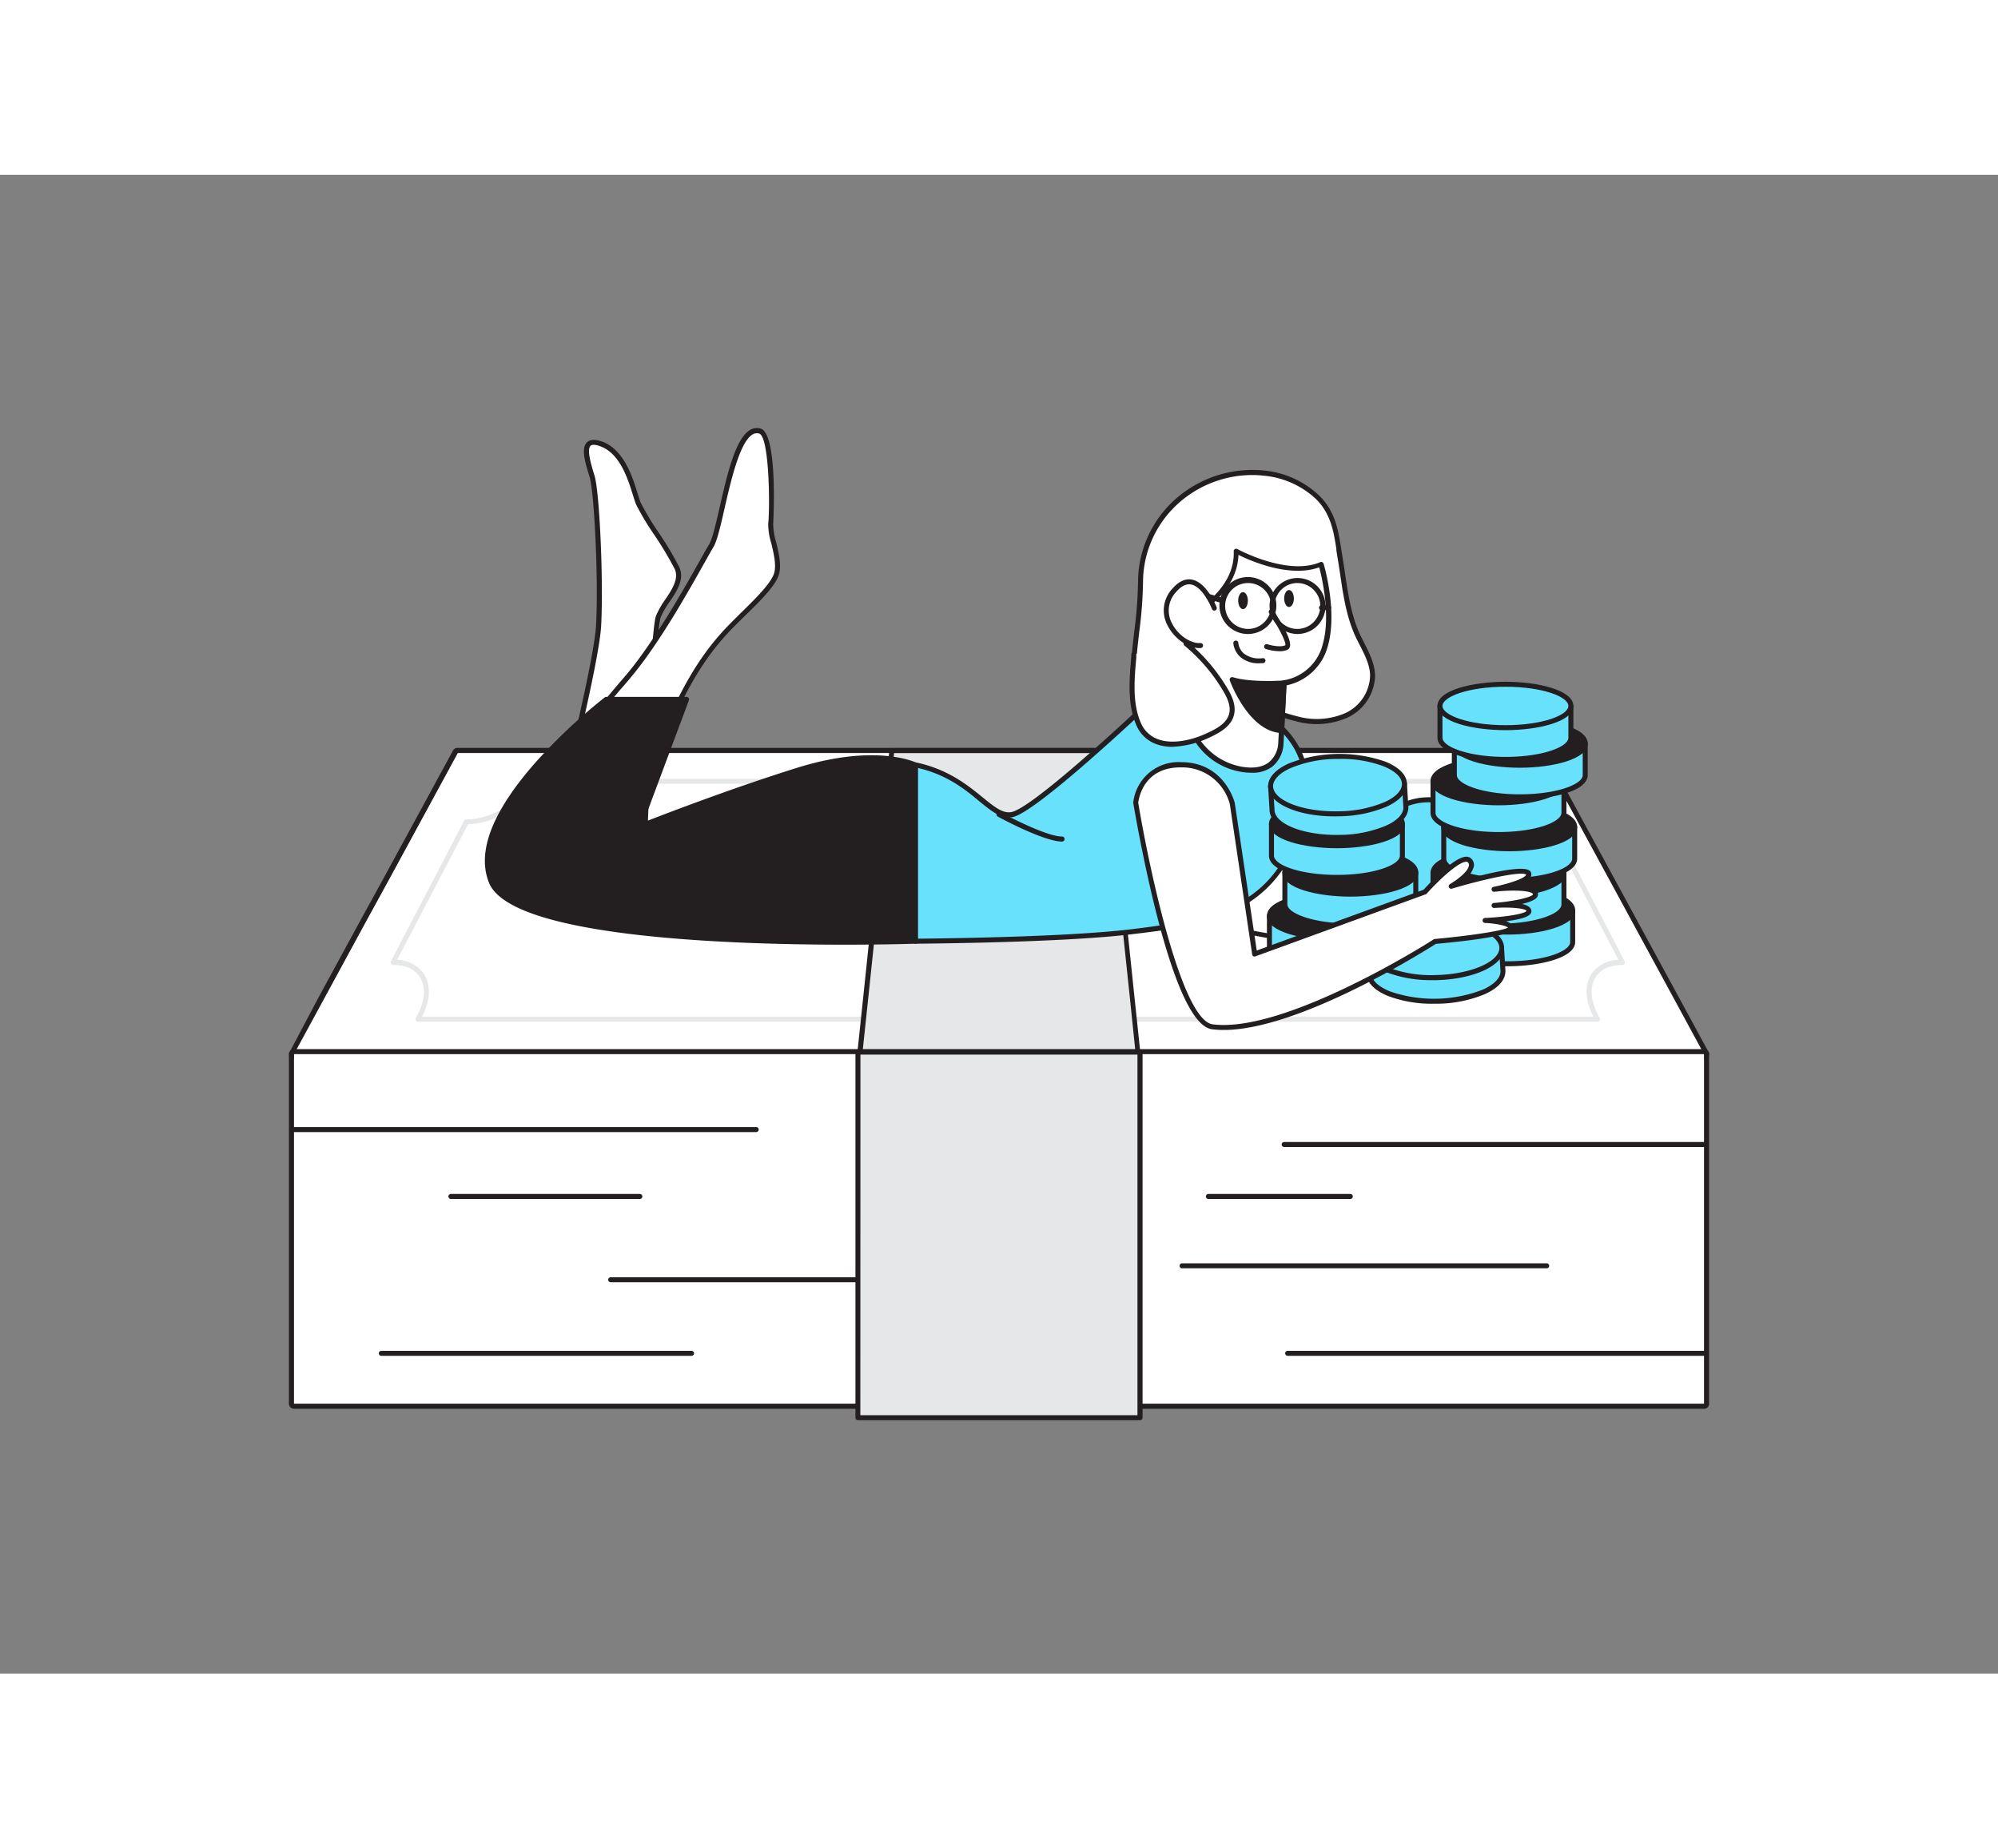 <svg xmlns="http://www.w3.org/2000/svg" viewBox="0 0 400 300" class="styles_logo__3Jd-a" width="200" height="185"><rect x="0" y="0" width="400" height="300" fill="#808080" stroke="none"/><g id="_556_bank_note_flatline__atkZLeMM" data-name="#556_bank_note_flatline"><polygon points="341.16 176.04 58.84 176.04 64.75 165.16 72.73 150.45 77.68 141.34 85.66 126.63 91.57 115.75 308.43 115.75 314.34 126.63 322.32 141.34 327.27 150.45 335.25 165.16 341.16 176.04" fill="#fff"/><path d="M308.43,115.75l5.91,10.88,8,14.71,4.95,9.11,8,14.71L341.16,176H58.84l5.91-10.88,8-14.71,5-9.11,8-14.71,5.91-10.88H308.43m0-1H91.57a1,1,0,0,0-.88.52l-5.91,10.88-8,14.71-5,9.11-8,14.71L58,175.56a1,1,0,0,0,.88,1.48H341.16a1,1,0,0,0,.88-1.48l-5.91-10.88-8-14.71-4.95-9.11-8-14.71-5.91-10.88a1,1,0,0,0-.88-.52Z" fill="#231f20"/><path d="M319.84,169.51H83.66a.5.5,0,0,1-.43-.25.52.52,0,0,1,0-.5c.2-.34.39-.69.56-1,1.33-2.79,1.44-5.33.29-7.15-1-1.58-2.91-2.45-5.37-2.45a.51.51,0,0,1-.45-.74l14.66-28.13a.52.52,0,0,1,.44-.27c4.82,0,10.45-3.26,12.29-7.12.1-.22.19-.44.28-.67a.5.5,0,0,1,.47-.33H297.12a.48.48,0,0,1,.46.33c.09.23.18.45.29.67,1.83,3.86,7.46,7.12,12.29,7.12a.51.51,0,0,1,.44.27l14.66,28.13a.51.51,0,0,1-.45.74c-2.47,0-4.38.87-5.38,2.46-1.14,1.81-1,4.35.29,7.15.17.35.36.7.56,1a.52.52,0,0,1,0,.5A.5.5,0,0,1,319.84,169.51Zm-235.34-1H319l-.18-.36c-1.48-3.12-1.57-6-.24-8.12a6.75,6.75,0,0,1,5.42-2.9L309.85,130c-5.17-.13-10.91-3.53-12.89-7.69-.07-.14-.13-.28-.19-.43h-190c-.06.15-.12.29-.19.43-2,4.16-7.71,7.56-12.88,7.69L79.51,157.13a6.73,6.73,0,0,1,5.41,2.9c1.33,2.11,1.25,5-.24,8.12Z" fill="#e6e7e8"/><polygon points="227.36 176.04 172.64 176.04 173.79 165.16 175.34 150.45 176.3 141.34 177.84 126.63 178.99 115.75 221.01 115.75 222.16 126.63 223.7 141.34 224.66 150.45 226.21 165.16 227.36 176.04" fill="#e6e7e8"/><path d="M221,115.75l1.15,10.88,1.54,14.71,1,9.11,1.55,14.71L227.36,176H172.64l1.15-10.88,1.55-14.71,1-9.11,1.54-14.71L179,115.75h42m0-1H179a1,1,0,0,0-1,.89l-1.14,10.88-1.55,14.71-1,9.11-1.54,14.72-1.15,10.88a1,1,0,0,0,.25.77,1,1,0,0,0,.74.33h54.72a1,1,0,0,0,.74-.33,1,1,0,0,0,.25-.77l-1.15-10.88-1.54-14.72-1-9.11-1.55-14.71L222,115.64a1,1,0,0,0-1-.89Z" fill="#231f20"/><path d="M250.14,107.25a11.93,11.93,0,0,1,6.25,6.8c2.84,7.4,6.57,27.25,6.57,27.25q12.57,1.27,25.11,2.88c3.93.51,7.86,1,11.76,1.69a25.06,25.06,0,0,0,4.78.63c1.65-.05,3.79-.63,5.36,0a.61.61,0,0,1,.4.35.75.75,0,0,1-.15.51l-1,1.67a13.43,13.43,0,0,1,2.11,1.06,3.1,3.1,0,0,1-.44,5.21,8.33,8.33,0,0,1-3.36.46c-1.36.11-2.71.2-4.08.18-2.76-.05-5.52-.31-8.28-.43-4.63-.22-9.26-.45-13.89-.73-10.22-.63-20.66-1.13-30.72-3.15-1.75-.35-5.18-.69-6.32-2.33C241,144.7,250.14,107.25,250.14,107.25Z" fill="#fff"/><path d="M303.86,156.46h-.45c-1.73,0-3.47-.14-5.16-.25-1-.07-2.09-.14-3.13-.18-5.2-.24-9.74-.48-13.9-.73l-2.41-.15c-9.38-.56-19.07-1.14-28.37-3l-.89-.16c-2-.35-4.66-.82-5.75-2.38-3.26-4.66,4.91-38.61,5.85-42.47a.52.52,0,0,1,.26-.32.49.49,0,0,1,.41,0,12.37,12.37,0,0,1,6.53,7.09c2.65,6.89,6,24.15,6.53,27,8.58.88,16.91,1.83,24.75,2.85,3.74.48,7.75,1,11.78,1.69.41.06.81.14,1.22.22a15.93,15.93,0,0,0,3.47.4c.46,0,1-.07,1.49-.13a8.58,8.58,0,0,1,4.07.18,1.07,1.07,0,0,1,.69.69,1.18,1.18,0,0,1-.2.9l-.74,1.19.24.11a6.75,6.75,0,0,1,1.45.77,3.6,3.6,0,0,1-.51,6,5.75,5.75,0,0,1-2.67.49c-.29,0-.59,0-.88,0C306.19,156.39,305,156.46,303.86,156.46ZM250.48,108c-2.61,10.78-8.35,37.5-5.86,41.07.85,1.22,3.41,1.67,5.1,2l.91.17c9.24,1.85,18.9,2.43,28.24,3l2.41.15c4.15.25,8.69.49,13.88.73q1.59.08,3.15.18c1.68.11,3.41.22,5.12.25,1.28,0,2.54-.06,4-.18.32,0,.63,0,1,0a4.86,4.86,0,0,0,2.21-.37,2.6,2.6,0,0,0,.38-4.37,5.82,5.82,0,0,0-1.24-.65c-.27-.12-.54-.23-.8-.37a.49.49,0,0,1-.25-.31.53.53,0,0,1,.06-.39l1-1.67a.41.41,0,0,0,.06-.11l-.07,0a7.61,7.61,0,0,0-3.58-.11c-.55.06-1.08.12-1.57.13a16.63,16.63,0,0,1-3.69-.42l-1.19-.22c-4-.66-8-1.2-11.74-1.68-8-1-16.4-2-25.1-2.88a.51.51,0,0,1-.44-.41c0-.2-3.76-19.89-6.55-27.16A11.86,11.86,0,0,0,250.48,108Z" fill="#231f20"/><path d="M129.06,133.93s1.62-42.43,2.76-45.51,5.18-6.48,3.72-9.72-6.8-10.52-7.77-13S125.5,56,120.64,54s-3.08,3.18-2.1,6.42,1.78,20.73,1.29,29.8-11.17,50.21-11.17,50.21" fill="#fff"/><path d="M108.66,140.91l-.13,0a.5.5,0,0,1-.36-.61c.11-.41,10.68-41.19,11.16-50.1.5-9.3-.37-26.63-1.27-29.63l-.14-.47c-.78-2.55-1.65-5.43-.37-6.6.67-.6,1.74-.59,3.28,0,4.17,1.72,5.83,7.08,6.82,10.28.22.71.41,1.33.58,1.76a52.08,52.08,0,0,0,3.59,6,68.83,68.83,0,0,1,4.18,7c1.08,2.41-.47,4.76-2,7a16,16,0,0,0-1.74,3.06c-.88,2.38-2.17,30.71-2.73,45.36a.5.5,0,1,1-1,0c.07-1.73,1.64-42.54,2.79-45.66A17.1,17.1,0,0,1,133.19,85c1.36-2,2.75-4.16,1.9-6.07A69.17,69.17,0,0,0,131,72.08a51.75,51.75,0,0,1-3.68-6.15c-.18-.47-.38-1.1-.61-1.83-.93-3-2.5-8.11-6.24-9.65-1.1-.46-1.89-.53-2.23-.23-.81.74.11,3.76.65,5.57l.15.47c1,3.4,1.79,21,1.31,30s-10.75,48.62-11.19,50.31A.5.5,0,0,1,108.66,140.91Z" fill="#231f20"/><path d="M132.78,112.53l.82-1.92C138,100.29,142,95,145.4,91.34s9.33-8.61,10.06-11.63-1.46-7.65-1.21-9.83.54-17.82-2.19-18.59c-5.59-1.58-7.53,19.32-9.72,23s-9.47,17.6-16.52,26.05c-2.34,2.82-6.12,7.23-10.13,12.23Z" fill="#fff"/><path d="M132.78,113H115.69a.5.5,0,0,1-.39-.81c3-3.79,5.89-7.18,8.19-9.91l2-2.33c5.63-6.75,11.48-17.16,14.63-22.75.78-1.4,1.41-2.52,1.85-3.24.66-1.1,1.36-4.18,2.11-7.44,1.47-6.43,3.14-13.71,6.07-15.45a2.64,2.64,0,0,1,2.1-.29c3.55,1,2.56,18.94,2.54,19.12a13,13,0,0,0,.58,3.58c.51,2.08,1.08,4.44.63,6.31-.56,2.33-3.82,5.52-7,8.61-1.17,1.15-2.29,2.24-3.22,3.25-3.08,3.33-7.21,8.52-11.7,19.12l-.82,1.93A.51.51,0,0,1,132.78,113Zm-16-1h15.72l.69-1.62c4.55-10.75,8.75-16,11.89-19.41.95-1,2.07-2.12,3.25-3.29,2.91-2.84,6.2-6.07,6.7-8.12.39-1.64-.15-3.87-.63-5.84a13.07,13.07,0,0,1-.6-3.93c.37-3.33.22-17.47-1.82-18a1.63,1.63,0,0,0-1.32.18c-2.56,1.52-4.32,9.21-5.61,14.82-.79,3.48-1.48,6.48-2.23,7.73-.43.71-1.05,1.82-1.83,3.21-3.16,5.62-9,16.08-14.73,22.9-.57.69-1.23,1.47-2,2.33C122.13,105.48,119.52,108.58,116.73,112Z" fill="#231f20"/><path d="M183.29,118.11s-8-3.82-23.62,1.07-31.73,11.31-31.73,11.31L137.45,105H121.37s-28.88,22.1-23,36.54,84.92,11.86,84.92,11.86Z" fill="#231f20"/><path d="M169.14,154.1c-23.15,0-66.79-1.47-71.23-12.37-2.52-6.18.64-14.32,9.38-24.2a110.82,110.82,0,0,1,13.78-12.93.51.51,0,0,1,.3-.1h16.08a.52.52,0,0,1,.41.21.54.54,0,0,1,.06.46l-9.12,24.45c3.83-1.5,17.52-6.78,30.72-10.91,15.64-4.9,23.65-1.21,24-1a.49.49,0,0,1,.29.45V153.4a.51.51,0,0,1-.49.5C182.48,153.93,177,154.1,169.14,154.1Zm-47.6-48.6c-2.1,1.65-28.18,22.43-22.7,35.85,2.32,5.72,17.62,9.53,44.22,11,18.48,1,36.57.62,39.73.53V118.45c-1.55-.6-9.35-3-23,1.21-15.42,4.83-31.53,11.23-31.69,11.3a.51.51,0,0,1-.54-.11.5.5,0,0,1-.12-.53l9.26-24.82Z" fill="#231f20"/><path d="M233.2,102.61S207.69,127.06,202.59,128c-4.43.84-8-7.54-19.3-9.92V153.4c10.81-.11,31.65-.5,43.25-1.9,16.14-1.94,29.74-4.19,34.36-23.47S245.35,102.79,233.2,102.61Z" fill="#68e1fd"/><path d="M183.29,153.9a.5.5,0,0,1-.35-.14.48.48,0,0,1-.15-.36V118.11a.53.53,0,0,1,.18-.39.53.53,0,0,1,.42-.1c6.41,1.34,10.42,4.61,13.35,7,2.33,1.89,4,3.27,5.76,2.93,3.92-.75,21.57-16.87,30.35-25.29a.48.48,0,0,1,.36-.14c8.17.12,19.72,2.85,25.38,10.14,3.35,4.3,4.29,9.65,2.79,15.9-4.85,20.24-20.07,22.08-34.78,23.85-11.54,1.39-32.09,1.79-43.31,1.9Zm.5-35.17V152.9c11.3-.12,31.36-.53,42.69-1.89,17.66-2.13,29.57-4.89,33.93-23.1,1.42-5.93.54-11-2.61-15-5.4-7-16.47-9.59-24.4-9.74-2.31,2.2-25.68,24.44-30.71,25.4-2.21.42-4.14-1.15-6.58-3.13C193.2,123,189.6,120.09,183.79,118.73Z" fill="#231f20"/><path d="M268,74.79c-.6-3.8-1.21-7.28-4.24-10.26a18.16,18.16,0,0,0-10.74-4.81,22.69,22.69,0,0,0-17.38,5.59,21.81,21.81,0,0,0-7.32,15.84c.06,6.38-1.37,12.84-1.54,19.32-.09,3.39-.34,7.89,2.72,10.23.88.67-.14-.84,1-.77,3.73.26,7.69.69,11.42.26,3.48-.39,6.62-2,10-2.48a15.15,15.15,0,0,1,6.43.83c.43.12.86.24,1.3.34a14.79,14.79,0,0,0,9.85-.67,9.07,9.07,0,0,0,5.32-7.92c0-2.79-1.62-5.28-2.83-7.8-2.38-4.94-2.77-10.51-3.67-15.85C268.22,76,268.13,75.4,268,74.79Z" fill="#fff"/><path d="M229.85,111.37a1.08,1.08,0,0,1-.62-.27c-3.15-2.4-3-6.74-2.93-10.23v-.41c.08-3,.43-6,.77-9a85.34,85.34,0,0,0,.77-10.34,22.27,22.27,0,0,1,7.49-16.21,23.23,23.23,0,0,1,17.77-5.72,18.63,18.63,0,0,1,11,5c3.22,3.16,3.81,6.91,4.38,10.54h0l.05.27c.08.52.16,1,.25,1.58.19,1.1.35,2.21.51,3.32.63,4.2,1.27,8.54,3.12,12.4.22.45.46.91.69,1.37,1.06,2.08,2.16,4.24,2.19,6.64a9.54,9.54,0,0,1-5.6,8.37,15.35,15.35,0,0,1-10.19.71l-1.31-.34-.32-.09a13.93,13.93,0,0,0-5.9-.74,33.06,33.06,0,0,0-4.63,1.18,29,29,0,0,1-5.42,1.31,52.87,52.87,0,0,1-9.74-.13l-1.77-.13h0v.14a.71.71,0,0,1-.32.74A.65.65,0,0,1,229.85,111.37ZM250.7,60.09A22.2,22.2,0,0,0,236,65.68a21.27,21.27,0,0,0-7.16,15.46,85.18,85.18,0,0,1-.78,10.47c-.33,2.91-.68,5.91-.76,8.87v.42c-.09,3.11-.19,7,2.19,9.12a.86.86,0,0,1,.22-.34,1.08,1.08,0,0,1,.81-.25l1.78.13a51.74,51.74,0,0,0,9.55.14,29.57,29.57,0,0,0,5.23-1.27,32.49,32.49,0,0,1,4.78-1.22,14.88,14.88,0,0,1,6.32.77l.31.08,1.28.34a14.39,14.39,0,0,0,9.52-.64,8.51,8.51,0,0,0,5-7.46c0-2.16-1.07-4.21-2.08-6.2-.24-.46-.47-.93-.7-1.39-1.92-4-2.57-8.41-3.2-12.68-.17-1.11-.33-2.21-.52-3.31-.09-.53-.17-1.06-.25-1.59l0-.26c-.55-3.47-1.11-7.05-4.1-10A17.63,17.63,0,0,0,253,60.22,19.58,19.58,0,0,0,250.7,60.09Z" fill="#231f20"/><path d="M264.44,77.93s2.81,9.34.85,16.23a10.23,10.23,0,0,1-8.26,7.55l-.64,12.34s-.27,6.31-8,4.94a13.3,13.3,0,0,1-10-8.19l.31-22.74s9-4.58,8.68-12.77C247.43,75.29,257.59,80.87,264.44,77.93Z" fill="#fff"/><path d="M250.5,119.68a11.79,11.79,0,0,1-2.15-.2A13.66,13.66,0,0,1,238,111a.47.47,0,0,1,0-.17l.31-22.73a.48.48,0,0,1,.27-.44c.09-.05,8.73-4.54,8.41-12.31a.51.51,0,0,1,.24-.44.5.5,0,0,1,.5,0c.1.06,10,5.43,16.58,2.62a.47.47,0,0,1,.4,0,.5.5,0,0,1,.27.3c.12.39,2.83,9.57.85,16.51a10.83,10.83,0,0,1-8.26,7.85l-.62,11.94a6.31,6.31,0,0,1-2.19,4.29A6.49,6.49,0,0,1,250.5,119.68Zm-11.56-9a12.9,12.9,0,0,0,9.58,7.78c2.4.42,4.27.12,5.56-.91a5.33,5.33,0,0,0,1.81-3.56l.64-12.34a.49.49,0,0,1,.44-.47,9.67,9.67,0,0,0,7.84-7.2c1.64-5.75-.16-13.37-.7-15.42-5.93,2.15-13.74-1.28-16.17-2.49-.24,7.19-7.2,11.43-8.7,12.26Z" fill="#231f20"/><path d="M243.1,86.69s-3.37-8.76-7.94-3.58,1.38,11.42,5.21,11.11" fill="#fff"/><path d="M240.09,94.73c-2.31,0-5-1.92-6.33-4.5a6.38,6.38,0,0,1,1-7.45c1.24-1.41,2.54-2,3.85-1.76,3,.54,4.86,5.29,4.94,5.49a.5.5,0,1,1-.93.36s-1.74-4.43-4.18-4.87c-1-.17-1.94.32-2.93,1.44a5.43,5.43,0,0,0-.88,6.34c1.17,2.33,3.72,4.08,5.68,3.94a.5.5,0,0,1,.08,1Z" fill="#231f20"/><path d="M256.15,95.36a9.88,9.88,0,0,1-2.73-.45.49.49,0,0,1-.32-.62.5.5,0,0,1,.63-.33c.65.21,2.58.66,3.58.21.24-.5-1.25-3.53-3.22-6.43a.51.51,0,0,1,.14-.7.5.5,0,0,1,.69.13c.89,1.32,3.76,5.73,3.32,7.28a1,1,0,0,1-.51.63A3.9,3.9,0,0,1,256.15,95.36Z" fill="#231f20"/><path d="M257,101.71s-6.64.49-10.37-.67c0,0,3.63,9.93,9.9,10.2Z" fill="#231f20"/><path d="M256.56,111.74h0c-6.53-.28-10.2-10.11-10.35-10.53a.5.5,0,0,1,.11-.52.53.53,0,0,1,.51-.13c3.6,1.12,10.12.66,10.18.65a.48.48,0,0,1,.39.15.52.52,0,0,1,.15.38l-.47,9.53A.5.5,0,0,1,256.56,111.74Zm-9.06-10c1,2.32,4.08,8.32,8.58,8.92l.42-8.45A39,39,0,0,1,247.5,101.78Z" fill="#231f20"/><ellipse cx="248.85" cy="85.23" rx="0.97" ry="1.7" transform="translate(-0.22 0.65) rotate(-0.15)" fill="#231f20"/><ellipse cx="258.06" cy="84.81" rx="0.97" ry="1.7" transform="translate(-0.22 0.67) rotate(-0.15)" fill="#231f20"/><path d="M227,96c-.39,4.46-.95,9.59.86,13.83,2.44,5.72,9.48,4.51,14.1,2.36,1.94-.9,4.06-2.08,4.6-4.14.45-1.73-.37-3.51-1.29-5a35.77,35.77,0,0,0-7.81-9.13" fill="#fff"/><path d="M234.71,114.49a9.26,9.26,0,0,1-3.33-.57,6.86,6.86,0,0,1-3.94-3.89c-1.78-4.18-1.34-9.14-.95-13.52l0-.55a.51.51,0,0,1,.55-.45.5.5,0,0,1,.45.54l0,.55c-.38,4.26-.82,9.09.87,13a5.88,5.88,0,0,0,3.38,3.34c2.54,1,6.3.51,10-1.23,2-.92,3.86-2,4.33-3.82.42-1.6-.44-3.33-1.24-4.66a34.82,34.82,0,0,0-7.7-9,.5.5,0,0,1-.07-.7.52.52,0,0,1,.71-.07,36.26,36.26,0,0,1,7.92,9.27c.9,1.49,1.86,3.46,1.34,5.43-.57,2.2-2.68,3.44-4.87,4.46A19.14,19.14,0,0,1,234.71,114.49Z" fill="#231f20"/><path d="M249.87,91.91a5.7,5.7,0,1,1,.85-.07A5,5,0,0,1,249.87,91.91Zm0-10.2a4.2,4.2,0,0,0-.7.05A4.59,4.59,0,0,0,245.33,87a4.59,4.59,0,0,0,8.25,2,4.54,4.54,0,0,0,.84-3.42A4.6,4.6,0,0,0,249.88,81.71Z" fill="#231f20"/><path d="M259.75,91.91a5.61,5.61,0,0,1-4.5-8.92,5.6,5.6,0,1,1,5.36,8.85A5,5,0,0,1,259.75,91.91Zm0-10.2a4.12,4.12,0,0,0-.7.05A4.59,4.59,0,0,0,255.22,87,4.51,4.51,0,0,0,257,90a4.58,4.58,0,0,0,6.43-1,4.54,4.54,0,0,0,.84-3.42A4.6,4.6,0,0,0,259.77,81.71Z" fill="#231f20"/><path d="M252.14,97.77a5.54,5.54,0,0,1-3.79-1.23,4.36,4.36,0,0,1-1.44-2.79.5.5,0,0,1,.47-.52.48.48,0,0,1,.53.47A3.37,3.37,0,0,0,249,95.8a5,5,0,0,0,3.81.94.5.5,0,1,1,.07,1Z" fill="#231f20"/><line x1="244.77" y1="85.23" x2="241.92" y2="84.39" fill="#fff"/><path d="M244.77,85.73a.36.36,0,0,1-.14,0l-2.85-.84a.5.5,0,1,1,.28-1l2.85.84a.5.5,0,0,1,.34.62A.49.49,0,0,1,244.77,85.73Z" fill="#231f20"/><path d="M266,87.14h-1.43a.5.5,0,0,1-.5-.5.5.5,0,0,1,.5-.5H266a.5.5,0,0,1,.5.5A.51.51,0,0,1,266,87.14Z" fill="#231f20"/><path d="M278.17,132.68c-2.63,4.38.32,14.09.32,14.09l3.9,2.83a12.33,12.33,0,0,0,12.7-21.13l-4.33-2.12S280.8,128.31,278.17,132.68Z" fill="#68e1fd"/><path d="M288.72,151.86a12.75,12.75,0,0,1-6.59-1.83l-3.94-2.86a.44.44,0,0,1-.18-.26c-.12-.4-3-10-.27-14.49s12.51-6.47,12.92-6.56a.51.51,0,0,1,.32,0l4.33,2.11a12.83,12.83,0,0,1-6.59,23.84Zm-9.8-5.4,3.76,2.73a11.82,11.82,0,0,0,12.15-20.29l-4.14-2c-1.28.27-9.78,2.22-12.09,6.06S278.56,145.2,278.92,146.46Z" fill="#231f20"/><circle cx="286.05" cy="137.42" r="12.33" fill="#68e1fd"/><path d="M286,150.25a12.83,12.83,0,1,1,11-6.22A12.87,12.87,0,0,1,286,150.25Zm0-24.65a11.82,11.82,0,1,0,6.08,1.69h0A11.69,11.69,0,0,0,286.07,125.6Z" fill="#231f20"/><path d="M254.14,148.33v6.35c0,2.4,5.87,4.34,13.11,4.34s13.1-1.94,13.1-4.34v-6.35Z" fill="#68e1fd"/><path d="M267.25,159.52c-6.6,0-13.61-1.69-13.61-4.84v-6.35a.51.51,0,0,1,.5-.5h26.21a.5.5,0,0,1,.5.5v6.35C280.85,157.83,273.84,159.52,267.25,159.52Zm-12.61-10.69v5.85c0,1.82,5.18,3.84,12.61,3.84s12.6-2,12.6-3.84v-5.85Z" fill="#231f20"/><ellipse cx="267.25" cy="148.33" rx="13.1" ry="4.35" fill="#231f20"/><path d="M267.25,153.18c-6.6,0-13.61-1.7-13.61-4.85s7-4.85,13.61-4.85,13.6,1.7,13.6,4.85S273.84,153.18,267.25,153.18Zm0-8.7c-7.43,0-12.61,2-12.61,3.85s5.18,3.85,12.61,3.85,12.6-2,12.6-3.85S274.68,144.48,267.25,144.48Z" fill="#231f20"/><path d="M257.23,139.64V146c0,2.4,5.87,4.35,13.1,4.35s13.11-2,13.11-4.35v-6.34Z" fill="#68e1fd"/><path d="M270.33,150.83c-6.59,0-13.6-1.7-13.6-4.85v-6.34a.5.5,0,0,1,.5-.5h26.21a.5.5,0,0,1,.5.5V146C283.94,149.13,276.93,150.83,270.33,150.83Zm-12.6-10.69V146c0,1.82,5.18,3.85,12.6,3.85s12.61-2,12.61-3.85v-5.84Z" fill="#231f20"/><ellipse cx="270.33" cy="139.64" rx="13.1" ry="4.35" fill="#231f20"/><path d="M270.33,144.48c-6.59,0-13.6-1.69-13.6-4.84s7-4.85,13.6-4.85,13.61,1.7,13.61,4.85S276.93,144.48,270.33,144.48Zm0-8.69c-7.42,0-12.6,2-12.6,3.85s5.18,3.84,12.6,3.84,12.61-2,12.61-3.84S277.76,135.79,270.33,135.79Z" fill="#231f20"/><path d="M254.55,129.94v6.35c0,2.4,5.87,4.34,13.1,4.34s13.11-1.94,13.11-4.34v-6.35Z" fill="#68e1fd"/><path d="M267.65,141.13c-6.59,0-13.6-1.69-13.6-4.84v-6.35a.5.5,0,0,1,.5-.5h26.21a.51.51,0,0,1,.5.5v6.35C281.26,139.44,274.25,141.13,267.65,141.13Zm-12.6-10.69v5.85c0,1.82,5.18,3.84,12.6,3.84s12.61-2,12.61-3.84v-5.85Z" fill="#231f20"/><ellipse cx="267.65" cy="129.94" rx="13.1" ry="4.35" fill="#231f20"/><path d="M267.65,134.79c-6.59,0-13.6-1.7-13.6-4.85s7-4.85,13.6-4.85,13.61,1.7,13.61,4.85S274.25,134.79,267.65,134.79Zm0-8.7c-7.42,0-12.6,2-12.6,3.85s5.18,3.85,12.6,3.85,12.61-2,12.61-3.85S275.08,126.09,267.65,126.09Z" fill="#231f20"/><path d="M288.64,147.23v6.34c0,2.4,5.86,4.35,13.1,4.35s13.11-1.95,13.11-4.35v-6.34Z" fill="#68e1fd"/><path d="M301.74,158.42c-6.59,0-13.6-1.7-13.6-4.85v-6.34a.5.5,0,0,1,.5-.5h26.21a.5.5,0,0,1,.5.5v6.34C315.35,156.72,308.34,158.42,301.74,158.42Zm-12.6-10.69v5.84c0,1.82,5.17,3.85,12.6,3.85s12.61-2,12.61-3.85v-5.84Z" fill="#231f20"/><ellipse cx="301.74" cy="147.23" rx="13.1" ry="4.35" fill="#231f20"/><path d="M301.74,152.08c-6.59,0-13.6-1.7-13.6-4.85s7-4.85,13.6-4.85,13.61,1.7,13.61,4.85S308.34,152.08,301.74,152.08Zm0-8.7c-7.43,0-12.6,2-12.6,3.85s5.17,3.85,12.6,3.85,12.61-2,12.61-3.85S309.17,143.38,301.74,143.38Z" fill="#231f20"/><path d="M286.93,139.71v6.34c0,2.4,5.87,4.35,13.11,4.35s13.1-2,13.1-4.35v-6.34Z" fill="#68e1fd"/><path d="M300,150.9c-6.6,0-13.61-1.7-13.61-4.85v-6.34a.5.5,0,0,1,.5-.5h26.21a.5.5,0,0,1,.5.5v6.34C313.64,149.2,306.63,150.9,300,150.9Zm-12.61-10.69v5.84c0,1.82,5.18,3.85,12.61,3.85s12.6-2,12.6-3.85v-5.84Z" fill="#231f20"/><ellipse cx="300.04" cy="139.71" rx="13.1" ry="4.35" fill="#231f20"/><path d="M300,144.56c-6.6,0-13.61-1.7-13.61-4.85s7-4.85,13.61-4.85,13.6,1.7,13.6,4.85S306.63,144.56,300,144.56Zm0-8.7c-7.43,0-12.61,2-12.61,3.85s5.18,3.85,12.61,3.85,12.6-2,12.6-3.85S307.46,135.86,300,135.86Z" fill="#231f20"/><path d="M289,130.55v6.34c0,2.4,5.87,4.35,13.11,4.35s13.1-2,13.1-4.35v-6.34Z" fill="#68e1fd"/><path d="M302.15,141.74c-6.6,0-13.61-1.7-13.61-4.85v-6.34a.5.5,0,0,1,.5-.5h26.21a.5.5,0,0,1,.5.5v6.34C315.75,140,308.74,141.74,302.15,141.74Zm-12.61-10.69v5.84c0,1.82,5.18,3.85,12.61,3.85s12.6-2,12.6-3.85v-5.84Z" fill="#231f20"/><ellipse cx="302.15" cy="130.55" rx="13.1" ry="4.35" fill="#231f20"/><path d="M302.15,135.4c-6.6,0-13.61-1.7-13.61-4.85s7-4.85,13.61-4.85,13.6,1.7,13.6,4.85S308.74,135.4,302.15,135.4Zm0-8.7c-7.43,0-12.61,2-12.61,3.85s5.18,3.85,12.61,3.85,12.6-2,12.6-3.85S309.58,126.7,302.15,126.7Z" fill="#231f20"/><path d="M286.93,121.35v6.35c0,2.4,5.87,4.35,13.11,4.35s13.1-2,13.1-4.35v-6.35Z" fill="#68e1fd"/><path d="M300,132.55c-6.6,0-13.61-1.7-13.61-4.85v-6.35a.51.51,0,0,1,.5-.5h26.21a.5.5,0,0,1,.5.5v6.35C313.64,130.85,306.63,132.55,300,132.55Zm-12.61-10.7v5.85c0,1.82,5.18,3.85,12.61,3.85s12.6-2,12.6-3.85v-5.85Z" fill="#231f20"/><ellipse cx="300.04" cy="121.35" rx="13.1" ry="4.35" fill="#231f20"/><path d="M300,126.2c-6.6,0-13.61-1.7-13.61-4.85s7-4.84,13.61-4.84,13.6,1.7,13.6,4.84S306.63,126.2,300,126.2Zm0-8.69c-7.43,0-12.61,2-12.61,3.84s5.18,3.85,12.61,3.85,12.6-2,12.6-3.85S307.46,117.51,300,117.51Z" fill="#231f20"/><path d="M291.16,113.83v6.35c0,2.4,5.86,4.35,13.1,4.35s13.1-2,13.1-4.35v-6.35Z" fill="#68e1fd"/><path d="M304.26,125c-6.59,0-13.6-1.7-13.6-4.85v-6.35a.5.5,0,0,1,.5-.5h26.2a.5.5,0,0,1,.5.5v6.35C317.86,123.33,310.86,125,304.26,125Zm-12.6-10.7v5.85c0,1.82,5.17,3.85,12.6,3.85s12.6-2,12.6-3.85v-5.85Z" fill="#231f20"/><ellipse cx="304.26" cy="113.83" rx="13.1" ry="4.35" fill="#231f20"/><path d="M304.26,118.68c-6.59,0-13.6-1.7-13.6-4.85s7-4.84,13.6-4.84,13.6,1.7,13.6,4.84S310.86,118.68,304.26,118.68Zm0-8.69c-7.43,0-12.6,2-12.6,3.84s5.17,3.85,12.6,3.85,12.6-2,12.6-3.85S311.69,110,304.26,110Z" fill="#231f20"/><path d="M288.28,106.31v6.35c0,2.4,5.87,4.35,13.11,4.35s13.1-2,13.1-4.35v-6.35Z" fill="#68e1fd"/><path d="M301.39,117.51c-6.6,0-13.61-1.7-13.61-4.85v-6.35a.5.5,0,0,1,.5-.5h26.21a.5.5,0,0,1,.5.5v6.35C315,115.81,308,117.51,301.39,117.51Zm-12.61-10.7v5.85c0,1.82,5.18,3.85,12.61,3.85s12.6-2,12.6-3.85v-5.85Z" fill="#231f20"/><ellipse cx="301.39" cy="106.31" rx="13.1" ry="4.35" fill="#68e1fd"/><path d="M301.39,111.16c-6.6,0-13.61-1.7-13.61-4.85s7-4.84,13.61-4.84,13.6,1.7,13.6,4.84S308,111.16,301.39,111.16Zm0-8.69c-7.43,0-12.61,2-12.61,3.84s5.18,3.85,12.61,3.85,12.6-2,12.6-3.85S308.81,102.47,301.39,102.47Z" fill="#231f20"/><path d="M273.84,155.2l.28,4.73c.06,3.17,6.11,5.63,13.51,5.49s13.36-2.82,13.3-6l-.29-4.72Z" fill="#68e1fd"/><path d="M287,165.92a24.87,24.87,0,0,1-9.09-1.54c-2.75-1.12-4.28-2.7-4.32-4.44l-.28-4.71a.51.51,0,0,1,.13-.37.48.48,0,0,1,.36-.16l26.8-.5a.47.47,0,0,1,.51.47l.28,4.72c0,1.77-1.43,3.4-4.14,4.62a25.3,25.3,0,0,1-9.64,1.91Zm-12.66-10.23.25,4.21c0,1.32,1.37,2.61,3.69,3.55a27,27,0,0,0,18.56-.35c2.28-1,3.58-2.36,3.56-3.67l-.26-4.22Z" fill="#231f20"/><ellipse cx="287.24" cy="154.95" rx="13.4" ry="5.74" transform="translate(-2.85 5.4) rotate(-1.07)" fill="#68e1fd"/><path d="M286.75,161.2a24.92,24.92,0,0,1-9.1-1.55c-2.75-1.12-4.28-2.69-4.31-4.44s1.44-3.38,4.14-4.6a25.35,25.35,0,0,1,9.64-1.9c7.77-.16,13.95,2.48,14,6h0c.07,3.5-6,6.35-13.78,6.5Zm1-11.5h-.57a24.31,24.31,0,0,0-9.25,1.81c-2.28,1-3.58,2.37-3.55,3.67s1.37,2.59,3.69,3.53a24.06,24.06,0,0,0,9.31,1.47c7-.13,12.85-2.64,12.8-5.48h0C300.09,152,294.45,149.7,287.71,149.7Z" fill="#231f20"/><path d="M254.37,122.42l.29,4.73c.06,3.17,6.11,5.63,13.51,5.49s13.35-2.82,13.29-6l-.29-4.72Z" fill="#68e1fd"/><path d="M267.56,133.14c-7.5,0-13.34-2.58-13.4-6l-.28-4.71a.47.47,0,0,1,.13-.37.48.48,0,0,1,.35-.16l26.81-.5a.49.49,0,0,1,.5.47l.29,4.72c0,1.77-1.44,3.4-4.14,4.62a25.34,25.34,0,0,1-9.64,1.91ZM254.9,122.91l.26,4.21c.05,2.86,6,5.15,13,5a24.31,24.31,0,0,0,9.25-1.82c2.28-1,3.57-2.36,3.55-3.67l-.26-4.22Z" fill="#231f20"/><ellipse cx="267.77" cy="122.17" rx="13.4" ry="5.74" transform="translate(-2.24 5.03) rotate(-1.07)" fill="#68e1fd"/><path d="M267.27,128.42c-7.5,0-13.33-2.58-13.4-6,0-1.75,1.44-3.38,4.15-4.6a28,28,0,0,1,19.34-.36c2.75,1.12,4.28,2.69,4.31,4.44h0c0,1.75-1.43,3.38-4.14,4.6a25.31,25.31,0,0,1-9.64,1.9Zm1-11.5h-.59a24.27,24.27,0,0,0-9.25,1.81c-2.28,1-3.58,2.37-3.56,3.67.06,2.84,6,5.14,13,5a24.27,24.27,0,0,0,9.25-1.81c2.28-1,3.58-2.37,3.55-3.67h0c0-1.3-1.36-2.59-3.68-3.53A23.73,23.73,0,0,0,268.27,116.92Z" fill="#231f20"/><path d="M227.37,125.67s7.23,43.81,15.34,44.86c15,1.94,44.58-17.08,44.58-17.08s15.07-1.38,15.15-2.68-5.11-1.53-5.11-1.53,9.07-.41,8.75-2-7-1-7-1,9-.73,8.26-2.43-8.26-.81-8.26-.81,7.77-1.54,6.88-3.24-15.47,2.63-15.47,2.63,5.43-3.15,3.73-5.1-9,6.24-9,6.24L251.18,156l-4.47-30.12s-1.85-7.77-10.27-7.77S227.37,125.67,227.37,125.67Z" fill="#fff"/><path d="M245,171.17a17.88,17.88,0,0,1-2.35-.14c-3.59-.47-7.34-8.27-11.14-23.2-2.79-11-4.61-22-4.63-22.08a.49.49,0,0,1,0-.12,9.11,9.11,0,0,1,9.57-8.07c8.72,0,10.73,8.08,10.75,8.16l4.4,29.55L285,143.1c.92-1,6.06-6.61,8.56-6.61h0a1.43,1.43,0,0,1,1.08.47,1.78,1.78,0,0,1,.43,1.49,5.17,5.17,0,0,1-1.88,2.66c5.51-1.53,12.47-3.1,13.26-1.58a1.08,1.08,0,0,1,0,1,5.14,5.14,0,0,1-2.73,1.74c1.9.06,3.69.39,4.11,1.35a1,1,0,0,1-.07.91c-.37.61-1.61,1.08-3.06,1.42,1,.22,1.73.61,1.86,1.25a.89.89,0,0,1-.19.76c-.57.74-2.74,1.18-4.86,1.45a2.63,2.63,0,0,1,1.13.65,1,1,0,0,1,.29.76c0,.42-.11,1.71-15.48,3.12C285.34,155.29,260.12,171.17,245,171.17Zm-17.13-45.51c2,12.13,8.56,43.55,14.9,44.38,14.61,1.9,44-16.82,44.25-17a.49.49,0,0,1,.23-.08c6.46-.59,13.51-1.59,14.64-2.28-.37-.4-2.45-.83-4.58-.93a.5.5,0,0,1,0-1c4.17-.19,8-.84,8.29-1.41-.13-.5-3.26-.82-6.45-.59a.5.5,0,0,1-.07-1c4-.32,7.63-1.14,7.84-1.75-.35-.79-4.29-.9-7.74-.49a.51.51,0,0,1-.56-.42.5.5,0,0,1,.4-.57c2.47-.49,6.12-1.56,6.53-2.42-.77-.81-8.33.84-14.87,2.78a.5.5,0,0,1-.4-.91c1-.57,3.58-2.35,3.79-3.67a.72.72,0,0,0-.19-.67.38.38,0,0,0-.34-.13c-1.62,0-5.7,3.91-7.9,6.37a.48.48,0,0,1-.2.14l-34.09,12.42a.52.52,0,0,1-.42,0,.5.5,0,0,1-.24-.36l-4.48-30.11a9.88,9.88,0,0,0-9.77-7.35C228.86,118.56,228,124.92,227.87,125.66Z" fill="#231f20"/><path d="M118.54,134.43a.51.51,0,0,1-.47-.31.5.5,0,0,1,.28-.65L124,131.2a.5.5,0,1,1,.37.93l-5.67,2.27Z" fill="#231f20"/><path d="M212.63,133.46c-3.65,0-12.49-4.79-12.87-5a.5.5,0,0,1,.48-.88c.09,0,9,4.87,12.39,4.87a.5.5,0,0,1,0,1Z" fill="#231f20"/><rect x="58.84" y="176.04" width="282.33" height="69.92" fill="#fff"/><path d="M341.16,176V246H58.84V176H341.16m0-1H58.84a1,1,0,0,0-1,1V246a1,1,0,0,0,1,1H341.16a1,1,0,0,0,1-1V176a1,1,0,0,0-1-1Z" fill="#231f20"/><path d="M199.89,221.67H122.26a.5.5,0,0,1,0-1h77.63a.5.5,0,0,1,0,1Z" fill="#231f20"/><rect x="171.76" y="175.6" width="56.48" height="73.19" fill="#e6e7e8"/><path d="M228.24,249.29H171.76a.5.5,0,0,1-.5-.5V175.6a.5.5,0,0,1,.5-.5h56.48a.5.5,0,0,1,.5.5v73.19A.5.5,0,0,1,228.24,249.29Zm-56-1h55.48V176.1H172.26Z" fill="#231f20"/><path d="M151.39,191.61H58.84a.5.5,0,0,1,0-1h92.55a.5.5,0,0,1,0,1Z" fill="#231f20"/><path d="M341.16,194.6H257.09a.5.5,0,0,1-.5-.5.5.5,0,0,1,.5-.5h84.07a.5.5,0,0,1,.5.5A.5.5,0,0,1,341.16,194.6Z" fill="#231f20"/><path d="M309.65,218.88h-73a.5.5,0,0,1-.5-.5.51.51,0,0,1,.5-.5h73a.51.51,0,0,1,.5.5A.5.5,0,0,1,309.65,218.88Z" fill="#231f20"/><path d="M341.16,236.4H257.79a.5.5,0,0,1,0-1h83.37a.5.5,0,0,1,0,1Z" fill="#231f20"/><path d="M138.45,236.4H76.34a.5.5,0,0,1,0-1h62.11a.5.5,0,0,1,0,1Z" fill="#231f20"/><path d="M128.1,205H90.27a.51.51,0,0,1-.5-.5.5.5,0,0,1,.5-.5H128.1a.5.5,0,0,1,.5.5A.51.51,0,0,1,128.1,205Z" fill="#231f20"/><path d="M270.33,205H241.92a.5.5,0,0,1-.5-.5.5.5,0,0,1,.5-.5h28.41a.5.5,0,0,1,.5.5A.5.5,0,0,1,270.33,205Z" fill="#231f20"/></g></svg>
